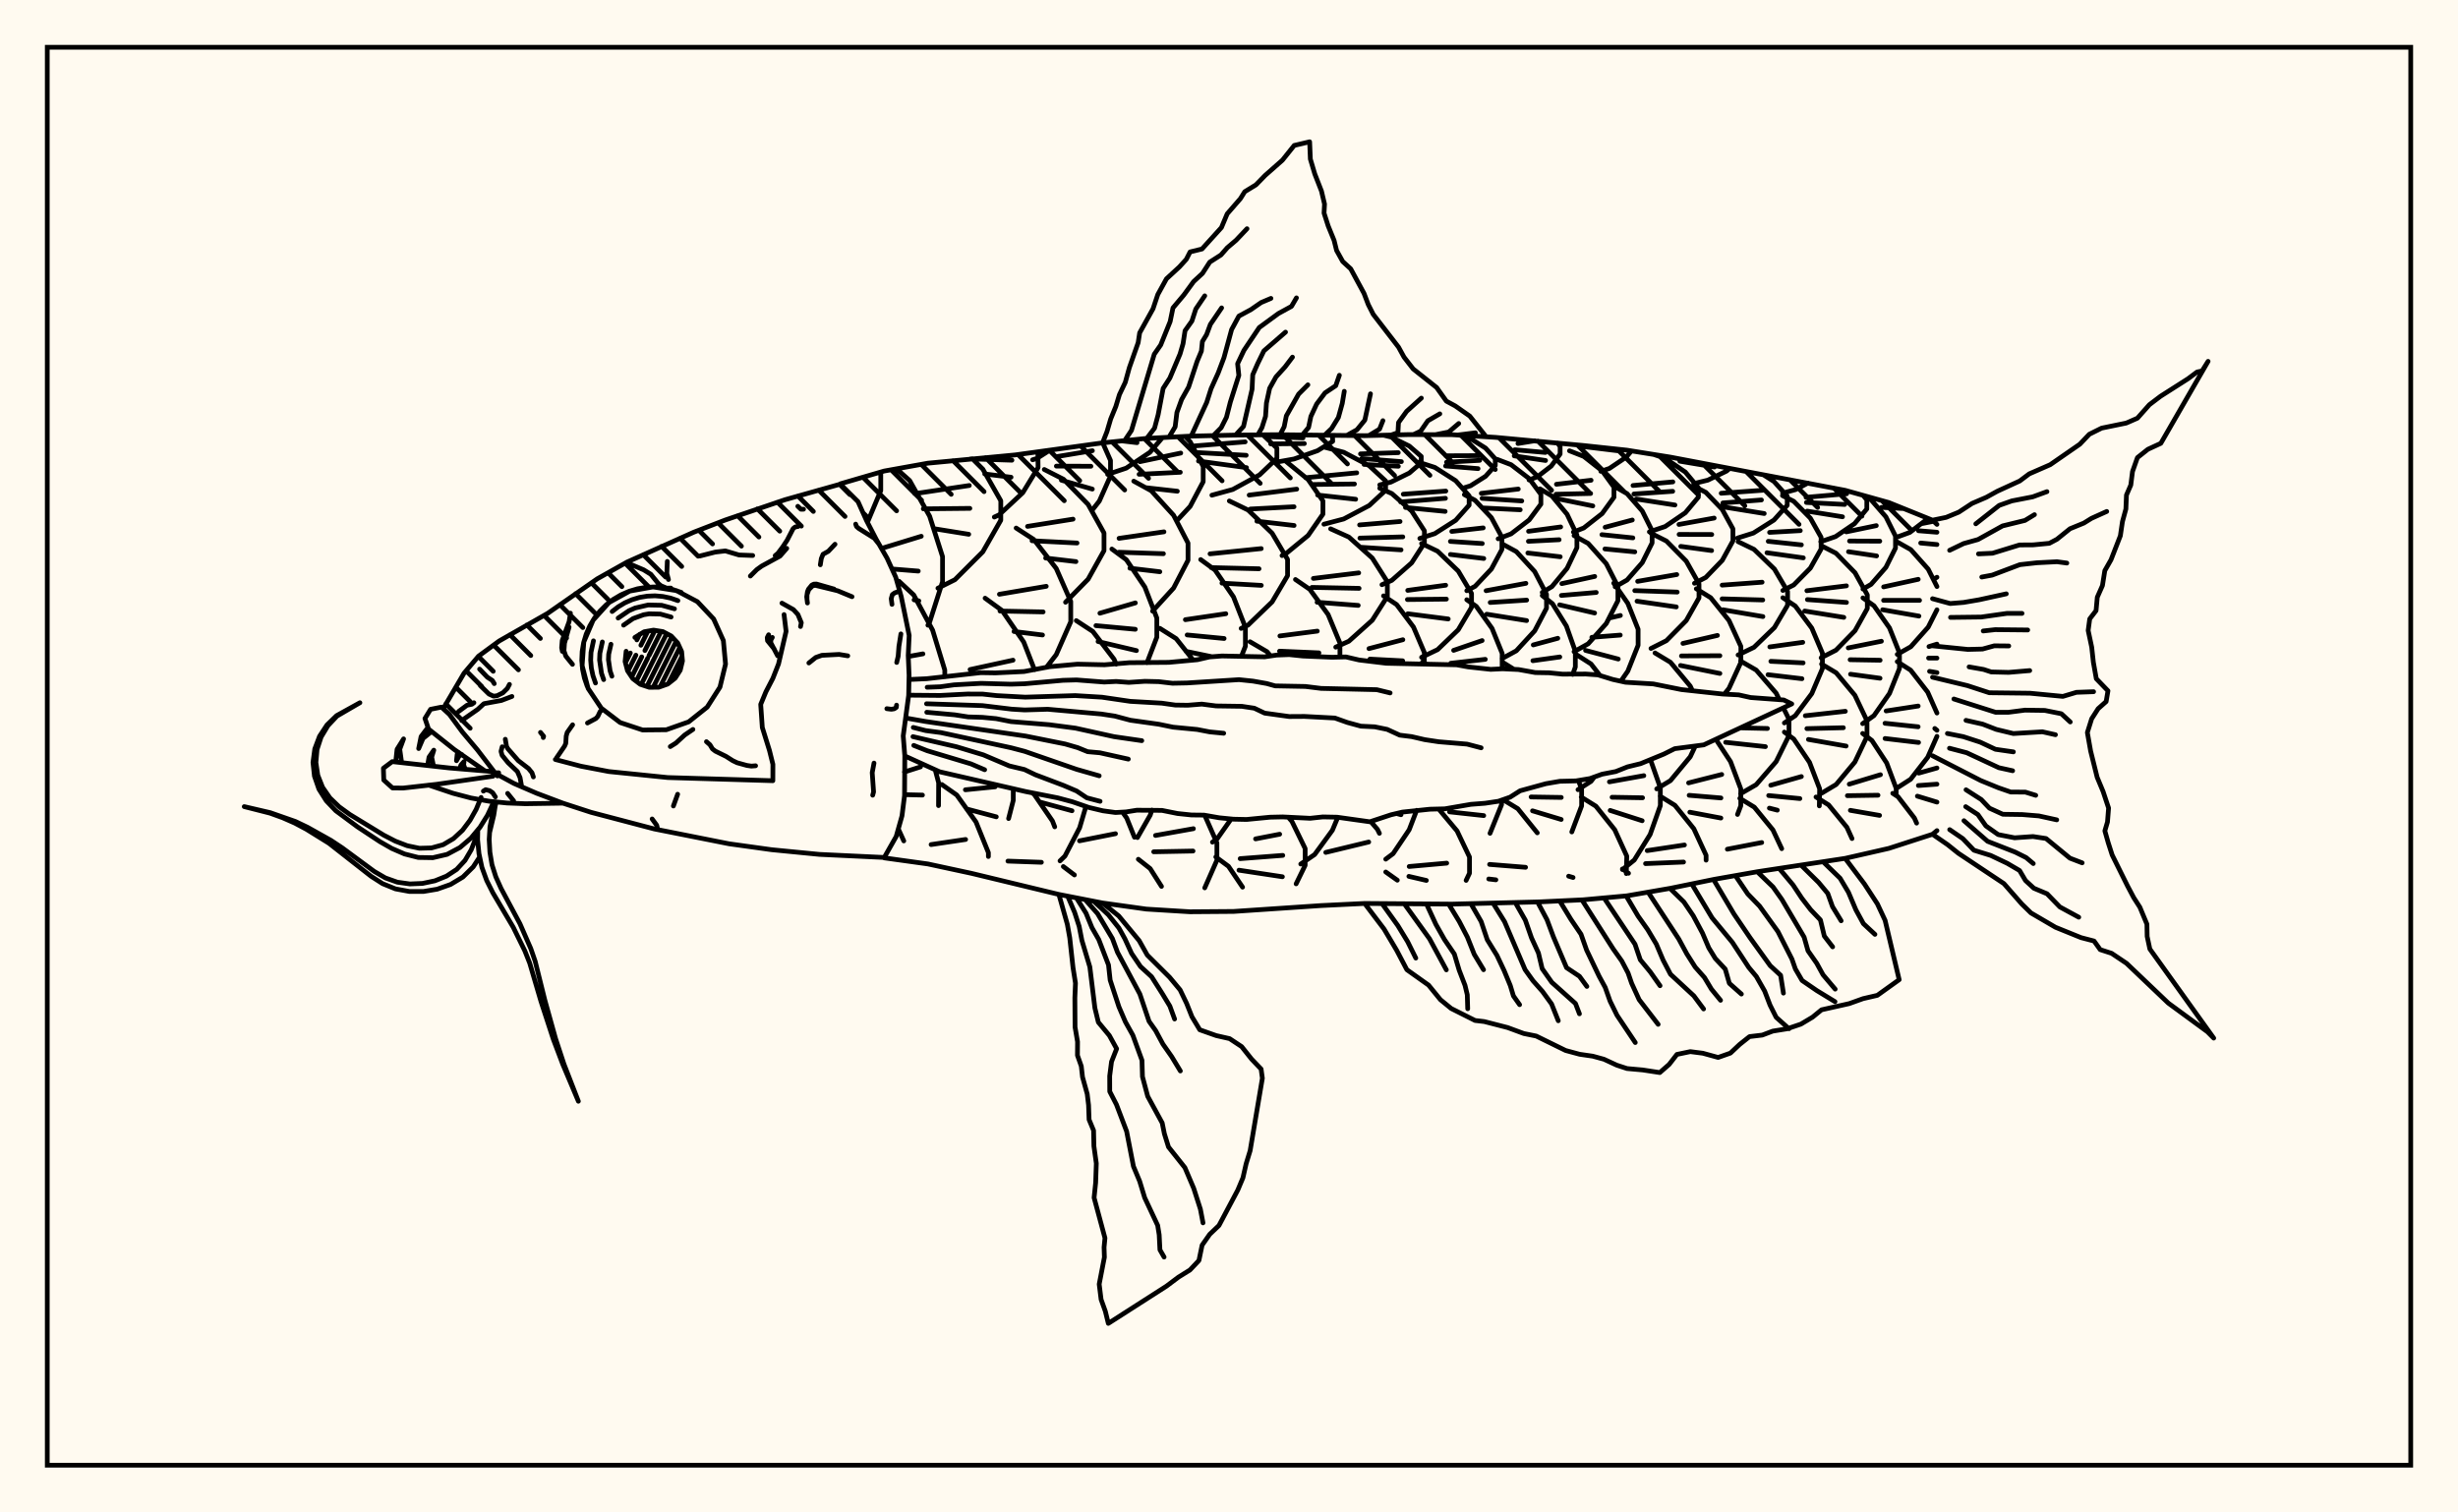 <svg xmlns="http://www.w3.org/2000/svg" width="520" height="320"><rect x="0" y="0" width="520" height="320" fill="floralwhite"/><rect x="10" y="10" width="500" height="300" stroke="black" stroke-width="1" fill="none"/><path stroke="black" stroke-width="1" fill="none" stroke-linecap="round" stroke-linejoin="round" d="
M 177.78 102.36 187.05 99.66 196.29 98 214.77 96.25 233.25 93.7 242.49 92.76 251.73 92.28 260.98 92.06 270.22 91.97 288.7 92.18 297.94 91.95 307.18 91.97 316.42 92.54 334.9 94.25 344.15 95.24 353.39 96.72 390.35 103.74 399.59 106.33 408.83 110.06 409.77 110.95 
M 409.77 175.74 408.83 176.51 399.59 179.5 390.35 181.61 371.87 184.42 362.63 186.05 353.39 187.94 344.15 189.54 334.9 190.38 325.66 190.82 307.18 191.29 288.7 191.15 279.46 191.6 260.98 192.84 251.73 192.91 242.49 192.34 233.25 191.05 224.01 189.24 205.53 184.78 196.29 182.79 187.07 181.51 
M 198.55 170.45 198.57 165.62 197.84 162.85 
M 191.33 163.34 194.74 162.25 
M 191.36 168.13 195.15 168.22 
M 183.51 110.52 186.33 103.81 186.33 99.87 
M 199.87 143.19 199.87 141.76 197.3 133.33 193.3 125.88 190.18 122.97 
M 192.15 138.9 195.25 138.34 
M 204.75 171.49 202.41 168.21 199.24 165.98 
M 196.3 132.28 196.67 131.63 199.4 123.07 199.4 117.78 196.67 109.22 192.44 101.67 189.67 99.19 
M 186.47 116.04 194.9 113.46 
M 188.7 120.38 194.26 120.83 
M 193.38 126.92 194.38 127.13 
M 213.37 173.19 214.36 169.34 214.36 166.87 
M 204.23 167.1 210.53 166.47 
M 204.48 171.15 208.47 172.21 
M 198.42 124.45 202.02 122.65 207.92 116.75 211.72 110.07 211.72 105.94 207.92 99.26 205.71 97.05 
M 193.51 104.45 205.06 102.72 
M 195.33 107.66 205.18 107.56 
M 197.73 111.88 204.94 113.04 
M 218.86 141.71 216.57 135.84 211.98 129.16 208.4 126.56 
M 205.22 141.66 214.31 139.68 
M 223.13 174.94 222.65 173.7 218.78 168.06 218.33 167.74 
M 210.35 109.4 211.35 108.94 216.37 104.25 219.61 98.94 219.57 95.59 
M 205.33 97.09 214.08 97.37 
M 208.32 100.28 213.89 100.97 
M 221.37 141.2 223.45 138.51 226.52 131.55 226.52 127.24 223.45 120.27 218.69 114.13 214.97 111.72 
M 211.43 125.73 221.34 124.05 
M 211.55 129.28 220.68 129.47 
M 214.52 133.61 220.55 134.35 
M 228.11 175.7 228.4 175.14 229.73 170.63 
M 220.16 169.74 226.79 171.54 
M 218.45 97.28 219.37 96.99 222.11 95.24 
M 225.42 127.42 230.2 122.54 233.56 116.5 233.56 112.77 230.2 106.73 224.99 101.4 220.92 99.33 
M 217.38 111.37 227.01 109.84 
M 218.33 114.41 227.85 114.89 
M 221.21 118.07 227.62 118.82 
M 236.14 140.53 235.68 139.47 231.19 133.6 227.69 131.31 
M 240 177.14 238.36 173.08 237.47 171.82 
M 234.86 176.61 235.99 176.39 
M 230.96 108.07 232.57 106.01 234.93 100.7 234.93 97.42 233.28 93.69 
M 223.36 96.64 231.1 95.36 
M 223.48 98.62 230.79 98.65 
M 224.54 101.6 231.09 103.48 
M 242.65 140.22 244.73 134.82 244.73 130.76 242.2 124.21 238.28 118.42 235.22 116.16 
M 232.69 129.74 240.19 127.56 
M 231.85 132.37 240.18 133.14 
M 232.3 135.73 240.42 137.65 
M 240.63 177.21 243.33 172.47 243.69 171.38 
M 234.32 100.37 238.25 99.05 243.28 95.69 245.93 92.58 
M 237.31 93.28 240.54 93.66 
M 243.83 129.3 248.28 124.42 251.33 118.54 251.33 114.9 248.28 109.02 243.55 103.83 239.85 101.8 
M 236.74 113.9 246.24 112.52 
M 236.72 116.84 246.13 117.15 
M 239.04 120.22 245.37 120.97 
M 252.42 139.66 248.82 135.12 245.37 132.94 
M 257.19 177.76 254.86 172.49 
M 244.45 176.76 252.47 175.33 
M 248.9 110.23 251.78 107.14 254.54 101.92 254.54 98.68 251.78 93.46 250.72 92.33 
M 241.15 97.68 249.79 95.86 
M 240.98 100.35 249.7 99.92 
M 242.37 103.18 249.07 103.93 
M 262.65 138.8 263.47 136.72 263.47 132.73 260.95 126.29 257.05 120.61 254.01 118.39 
M 250.77 131.11 259.33 129.85 
M 251.15 134.34 258.97 135.09 
M 250.91 137.81 256.4 138.95 
M 257.09 177.76 257.49 177.48 260.46 173.27 
M 256.38 104.77 260.8 103.56 266.47 100.47 270.13 96.98 270.13 94.81 267.18 92 
M 252.19 94.39 263.42 93.49 
M 253.48 95.76 263.64 96.33 
M 253.55 97.55 263.7 98.94 
M 262.57 132.96 264.04 132.25 269.12 127.35 272.39 121.8 272.39 118.36 269.12 112.81 264.04 107.91 260.07 105.99 
M 255.99 117.18 266.82 116.07 
M 256.21 120.09 266.35 120.34 
M 258.51 123.38 266.83 123.85 
M 268.8 138.78 268.04 137.88 264.45 135.78 
M 274.86 176.96 273.31 173.79 272.53 172.89 
M 265.62 177.49 270.72 176.5 
M 269.88 97.8 273.76 97.11 278.73 95.36 281.94 93.38 281.89 92.12 
M 267.81 92.36 275.66 92.65 
M 268.82 93.92 275.94 93.85 
M 271.22 117.55 271.88 117.28 276.74 113.29 279.87 108.78 279.87 105.98 276.74 101.46 271.95 97.53 
M 264.27 104.75 274.33 103.49 
M 264.52 107.7 273.76 107.22 
M 265.9 110.27 273.77 111.18 
M 283.47 139.02 283.47 136.05 280.97 130.02 277.09 124.69 274.06 122.61 
M 270.77 134.55 278.68 133.53 
M 270.69 137.77 279.02 138.13 
M 281.19 176.6 281.88 175.65 283.02 172.92 
M 280.08 110.91 284.28 109.8 289.66 106.96 293.13 103.74 293.13 101.75 289.66 98.53 284.28 95.69 280.29 94.64 
M 276.2 101.07 287.02 100.04 
M 277.52 102.51 286.54 102.4 
M 278.75 104.74 286.8 105.63 
M 282.58 136.92 285.36 135.67 290.31 131.23 293.5 126.21 293.5 123.09 290.31 118.07 285.36 113.63 281.5 111.89 
M 277.85 122.38 287.44 121.21 
M 277.54 124.28 287.52 124.48 
M 278.64 127.42 287.34 128.09 
M 283.77 139.01 283.5 138.85 
M 291.82 176.31 291.4 175.46 289.98 173.82 
M 291.89 102.59 294.25 102 298.15 100.08 300.67 97.9 300.67 96.56 298.15 94.38 294.25 92.46 292.7 92.08 
M 287.82 96.03 295.81 95.77 
M 288.08 97.01 296.47 97.67 
M 288.57 98.26 295.83 98.65 
M 292.36 123.71 294.44 122.79 298.64 119.09 301.34 114.9 301.34 112.31 298.64 108.12 294.44 104.42 291.89 103.3 
M 287.63 111.06 296.19 110.34 
M 287.69 113.85 296.77 113.59 
M 288.04 115.8 296.4 116.34 
M 301.32 140.5 301.32 138.04 299.03 132.67 295.47 127.92 292.69 126.07 
M 289.61 137.23 296.78 135.35 
M 289.81 139.45 296.74 139.81 
M 297.61 176.32 298.12 175.55 299.7 171.44 
M 295.45 172.12 296.39 172.38 
M 300.37 113.92 303.54 112.9 307.96 110.08 310.8 106.88 310.8 104.91 307.96 101.71 303.54 98.89 300.09 97.78 
M 296.87 104.56 305.87 103.9 
M 296.3 106.2 305.79 105.43 
M 297.33 107.37 305.73 108.2 
M 300.74 139.07 304.14 137.44 308.5 133.25 311.31 128.5 311.31 125.56 308.5 120.82 304.14 116.63 300.74 114.99 
M 297.81 124.91 305.84 123.82 
M 297.74 126.85 305.99 126.76 
M 297.83 129.86 306.38 130.96 
M 301.77 140.5 300.96 140.02 
M 308.52 176.38 308.25 175.81 304.37 171.17 
M 309.79 103.19 311.1 102.78 314.28 100.77 316.33 98.49 316.33 97.08 314.28 94.81 311.1 92.8 308.77 92.07 
M 305.85 96.43 312.85 96.4 
M 306.02 97.79 313.04 97.4 
M 305.82 98.59 312.69 99.15 
M 310.3 124.98 312.06 124.05 315.51 120.39 317.74 116.24 317.74 113.67 315.51 109.52 312.06 105.86 309.79 104.65 
M 307.13 112.44 313.78 111.69 
M 306.84 114.55 313.58 115 
M 306.84 117.31 313.9 118.16 
M 317.79 141.5 317.79 138.24 315.65 132.96 312.32 128.3 310.3 126.89 
M 307.52 137.6 313.55 135.53 
M 306.91 140.33 314.22 139.5 
M 315.22 176.31 317.66 170.26 317.66 169.3 
M 306.66 171.77 313.89 172.56 
M 316.94 114 319.68 112.95 323.51 110 325.98 106.67 325.98 104.6 323.51 101.26 319.68 98.32 316.68 97.17 
M 313.37 104.38 321.2 103.47 
M 313.54 105.44 321.94 105.99 
M 313.69 107.47 321.61 107.86 
M 317.76 139.34 320.79 137.69 324.67 133.47 327.17 128.68 327.17 125.72 324.67 120.93 320.79 116.71 317.76 115.06 
M 314.39 124.98 322.81 123.42 
M 315.26 127.47 322.97 126.97 
M 314.51 129.95 322.96 131.3 
M 320.28 141.61 317.92 140.14 
M 325.22 176.21 321.1 171.1 317.98 169.2 
M 323.47 101.55 325.24 100.87 328.17 98.61 330.05 96.06 330.05 94.48 329.49 93.72 
M 321.13 93.84 324.69 93.26 
M 320.46 95.16 326.94 95.73 
M 320.34 96.45 326.97 97.43 
M 326.27 125.34 328.31 124.12 331.52 120.25 333.6 115.88 333.6 113.17 331.52 108.8 328.31 104.94 325.79 103.43 
M 323.37 112.41 330.17 111.49 
M 323.34 114.53 329.84 114.19 
M 323.22 117 330.07 117.8 
M 332.71 142.69 333.27 141.11 333.27 137.8 331.38 132.46 328.44 127.74 326.27 126 
M 324.37 136.45 329.56 135.05 
M 324.29 139.79 329.98 139 
M 332.52 176.02 334.6 170.51 334.6 166.96 333.91 165.13 
M 323.91 168.62 330.29 168.72 
M 324.21 171.55 330.28 173.38 
M 332.86 112.57 335.06 111.7 338.94 108.66 341.44 105.21 341.44 103.07 338.94 99.62 335.06 96.57 332.03 95.38 
M 329.27 102.46 336.6 101.61 
M 329.18 104.57 336.51 104.41 
M 329.26 105.47 336.97 107.04 
M 333 137.88 335.99 136.21 339.81 131.93 342.28 127.09 342.28 124.1 339.81 119.26 335.99 114.98 333 113.32 
M 330.41 123.48 337.37 121.96 
M 330.32 125.98 337.69 125.35 
M 329.94 127.97 337.35 129.7 
M 333.83 167.08 336.58 165.32 337.3 164.38 
M 338.49 142.92 336.58 140.47 333.53 138.52 
M 341.6 175.55 337.62 170.57 334.52 168.64 
M 338.66 99.72 340.48 99.11 344.03 96.72 345.15 95.4 
M 334.81 94.47 342.15 95.36 
M 341.69 124.15 344.21 122.72 347.43 119.04 349.51 114.87 349.51 112.29 347.43 108.12 344.21 104.44 341.69 103 
M 339.58 111.55 345.32 110.02 
M 338.89 113.12 345.44 113.8 
M 339.53 116.14 345.85 116.76 
M 342.89 144.13 344.37 142 346.55 136.52 346.55 133.13 344.37 127.66 341.39 123.38 
M 340.47 130.76 342.8 130.22 
M 336.76 134.84 342.77 134.37 
M 335.43 137.61 342.35 139.44 
M 349.75 174.7 351.25 170.45 351.25 166.67 349.16 160.73 
M 340.48 165.42 347.76 164.11 
M 341.04 168.68 347.49 168.79 
M 340.64 171.47 347.41 173.65 
M 348.93 112.53 352.27 111.4 356.54 108.49 359.29 105.2 359.29 103.17 356.54 99.88 352.27 96.97 349.86 96.16 
M 345.47 102.72 353.9 101.96 
M 345.66 104.52 353.87 103.95 
M 346.16 105.58 354.34 106.85 
M 349.27 137.2 352.54 135.55 356.73 131.3 359.43 126.5 359.43 123.52 356.73 118.72 352.54 114.47 349.27 112.82 
M 346.45 123 354.73 121.56 
M 345.84 124.96 354.82 125.27 
M 346.32 127.2 354.63 128.41 
M 350.48 166.91 353.39 165.16 357.58 160.11 358.65 157.85 
M 358.02 146.08 357.58 145.16 353.39 140.12 350.12 138.15 
M 357.04 173.73 354.34 170.39 351.21 168.45 
M 358.3 102.32 361.29 101.59 365.26 99.67 365.88 99.14 
M 355.38 97.58 362.71 98.81 
M 358.47 123.41 360.87 122.17 364.36 118.55 366.61 114.44 366.61 111.9 364.36 107.8 360.87 104.17 358.3 102.84 
M 355.19 110.96 362.64 109.61 
M 355.22 113.07 362.13 113.09 
M 355.57 115.6 362.1 116.49 
M 364.79 146.86 365.78 145.63 368.29 140.15 368.29 136.77 365.78 131.29 361.9 126.46 358.86 124.57 
M 356.03 136.13 363.33 134.44 
M 355.72 138.78 363.85 138.73 
M 355.52 140.8 363.85 142.49 
M 367.58 172.32 368.27 170.49 368.27 166.91 366.1 161.14 362.99 156.41 
M 357.23 165.64 364.24 163.86 
M 357.35 168.27 364.07 168.83 
M 357.49 171.84 362.99 172.88 
M 367.55 113.85 370.94 112.78 375.29 110.03 378.09 106.91 378.09 104.98 375.29 101.87 373.19 100.54 
M 364.13 104.36 372.88 103.73 
M 364.48 106.41 372.64 105.78 
M 363.85 107.13 373.23 108.65 
M 367.7 138.58 371.07 136.95 375.39 132.78 378.17 128.05 378.17 125.13 375.39 120.4 371.07 116.23 367.7 114.6 
M 364.33 123.8 372.78 123.18 
M 364.32 126.7 372.92 126.94 
M 364.49 129.01 372.95 130.45 
M 368.23 167.93 371.53 166.02 375.75 161.14 378.47 155.61 378.47 152.18 377.28 149.77 
M 376.43 148.05 375.75 146.65 371.53 141.77 368.23 139.86 
M 368.18 154 373.91 154.13 
M 365.07 157.06 373.48 157.97 
M 371.97 171.8 371.14 170.78 368.07 168.91 
M 377.12 104.33 379.87 103.59 382.47 102.2 
M 377.17 124.93 379.48 123.76 382.99 120.2 385.26 116.16 385.26 113.67 382.99 109.63 379.48 106.07 377.09 104.86 
M 374.36 112.64 380.86 112.27 
M 374.08 114.53 381.09 115.28 
M 373.81 116.95 381.5 118.03 
M 377.49 152.96 379.8 151.42 383.29 146.75 385.54 141.46 385.54 138.18 383.29 132.89 379.8 128.22 377.17 126.46 
M 374.41 136.87 381.38 135.9 
M 374.63 139.92 381.46 140.25 
M 374.03 142.75 381.21 143.6 
M 384.89 170.51 384.95 166.88 382.81 161.29 379.48 156.36 377.49 154.89 
M 374.61 166.14 381.09 164.3 
M 374.17 168.32 380.77 168.96 
M 374.32 170.98 376 171.41 
M 385.18 114.61 388.32 113.53 392.34 110.79 394.93 107.68 394.93 105.76 394.13 104.8 
M 382.07 105.22 390.67 104.47 
M 382.15 106.31 390.26 106.73 
M 382.31 108.14 389.79 109.34 
M 385.27 139.17 388.41 137.56 392.44 133.43 395.04 128.75 395.04 125.86 392.44 121.18 388.41 117.05 385.27 115.44 
M 382.25 124.98 390.62 123.95 
M 382.36 126.86 390.63 127.46 
M 381.79 129.28 390.07 130.62 
M 385.36 167.83 388.45 165.98 392.41 161.22 394.97 155.83 394.97 152.5 392.41 147.11 388.45 142.35 385.36 140.5 
M 381.92 151.43 390.39 150.49 
M 382.25 154.16 389.97 153.97 
M 382.58 156.45 390.55 157.85 
M 386.85 170.3 384.18 168.63 
M 394.11 124.63 395.83 123.64 398.97 120.04 401 115.96 401 113.43 398.97 109.35 395.83 105.75 394.2 104.82 
M 390.59 112.53 396.94 111.21 
M 391.28 114.47 397.68 114.5 
M 391.06 116.73 397 117.62 
M 394.05 153.11 396.45 151.4 399.73 146.72 401.84 141.43 401.84 138.15 399.73 132.85 396.45 128.17 394.11 126.5 
M 391.01 137.08 398.02 135.67 
M 391.4 139.58 397.75 139.69 
M 391.49 142.65 397.73 143.5 
M 401.14 168.19 401.14 166.79 399.13 161.42 396.01 156.67 394.05 155.18 
M 391.22 165.91 397.82 163.91 
M 390.82 168.35 397.3 168.25 
M 401.16 113.7 404.04 112.64 407.9 109.68 
M 398.52 106.18 398.94 106.15 
M 398.05 107.35 402.75 107.6 
M 401.37 138.45 404.24 136.83 407.92 132.69 409.77 129.02 
M 409.77 124.1 407.92 120.42 404.24 116.29 401.37 114.67 
M 398.49 124.17 405.81 122.57 
M 398.48 127.02 406.09 127.02 
M 398.29 129.01 405.96 130.35 
M 401.37 166.69 404.2 164.87 407.81 160.23 409.77 155.8 
M 409.77 150.86 407.81 146.44 404.2 141.79 401.37 139.98 
M 399.02 150.42 405.8 149.38 
M 398.78 153.03 405.79 153.77 
M 398.79 156.25 405.88 157.09 
M 400.99 168.22 400.42 167.85 
M 409.32 122.41 409.77 122.13 
M 406.43 110.81 409.08 110.29 
M 405.86 112.29 409.77 112.61 
M 406.33 114.89 409.77 115.21 
M 408.08 136.8 409.77 136.28 
M 408 139.23 409.77 139.24 
M 408.2 142.04 409.77 142.31 
M 409.77 154.51 409.31 154.13 
M 405.93 163.57 409.77 162.49 
M 405.84 166.2 409.77 165.91 
M 191.2 177.92 190.04 175.37 
M 209.1 181.22 209.1 180.4 206.48 173.92 204.75 171.49 
M 196.98 178.69 204.28 177.61 
M 208.47 172.21 210.77 172.82 
M 213.23 182.19 220.31 182.44 
M 219.57 95.59 219.57 95.59 
M 205.33 97.09 205.33 97.09 
M 224.25 182.14 225.29 181.13 228.11 175.7 
M 227.3 185.12 224.95 183.34 
M 228.37 177.9 234.86 176.61 
M 233.28 93.69 233.28 93.69 
M 245.72 187.54 243.32 183.77 240.82 181.8 
M 254.87 187.85 257.44 182.01 257.44 178.33 257.19 177.76 
M 244.07 180.22 252.39 180.06 
M 256.5 178.18 257.09 177.76 
M 262.87 187.7 259.89 183.29 257.21 181.31 
M 267.18 92 267.18 92 
M 274.2 187 276.11 183.08 276.11 179.53 274.86 176.96 
M 262.36 181.67 271.38 180.98 
M 262.11 184.11 271.3 185.5 
M 275.18 182.81 278.12 180.8 281.19 176.6 
M 280.47 180.35 289.56 178.15 
M 293.16 181.78 294.72 180.61 297.61 176.32 
M 295.61 186.23 293.16 184.49 
M 310.16 186.27 310.88 184.75 310.88 181.33 308.52 176.38 
M 298.12 183.33 306.06 182.62 
M 298.05 185.42 301.75 186.28 
M 308.77 92.07 308.77 92.07 
M 315.13 182.89 322.74 183.5 
M 314.95 185.97 316.46 186.15 
M 324.69 93.26 324.69 93.26 
M 344.05 184.83 344.15 181.13 341.6 175.55 
M 331.85 185.38 332.79 185.66 
M 345.15 95.4 345.15 95.4 
M 343.23 183.98 345.74 181.96 349.09 176.56 349.75 174.7 
M 344.52 184.76 343.23 183.85 
M 360.93 181.99 360.93 180.96 358.34 175.35 357.04 173.73 
M 348.47 179.97 356.35 178.78 
M 348.12 182.72 356.16 182.39 
M 365.88 99.14 365.88 99.14 
M 362.99 172.88 364.06 173.08 
M 376.93 179.56 375.07 175.59 371.97 171.8 
M 365.43 179.67 372.7 178.26 
M 394.13 104.8 394.13 104.8 
M 391.8 177.42 390.72 175.04 386.85 170.3 
M 391.45 171.45 397.63 172.52 
M 398.94 106.15 398.94 106.15 
M 405.47 174.15 405 173.08 401.53 168.57 400.99 168.22 
M 405.63 168.45 409.77 169.71 
M 233.25 93.7 234.18 91.33 234.97 88.65 236.06 85.99 236.82 83.49 238.06 80.89 238.92 77.78 240.78 72.5 241.1 70.42 243.93 65.32 244.94 62.31 246.77 58.99 249.51 56.47 250.97 54.86 251.77 53.3 254.29 52.68 258.4 48.14 259.62 45.24 262.41 42.03 263.33 40.56 265.7 39.11 267.65 37.11 271.3 33.89 273.8 30.77 277.06 30 277.21 33.65 278.14 36.78 279.56 40.42 280.21 43.17 280.11 45.09 280.98 47.8 282.23 50.86 282.76 52.99 284.06 55.33 285.75 56.88 288.56 62.07 289.46 64.43 290.51 66.5 295.87 73.45 297.03 75.56 298.96 78.05 303.93 81.99 305.98 84.87 307.87 85.89 310.94 88.04 314.41 92.42 
M 316.42 92.54 316.42 92.54 
M 237.93 93.22 239.37 91.06 244.19 74.94 245.55 72.99 247.55 68.04 248.15 65.14 250.44 62.42 252.51 59.58 254.39 57.84 255.93 55.46 258.3 53.94 259.66 52.39 261.5 50.83 263.81 48.39 
M 242.61 92.75 244.25 90.59 245.01 87.75 246.07 82.18 247.49 79.98 249.64 74.9 250.28 72.71 250.7 69.97 252.15 67.93 252.98 65.38 254.87 62.59 
M 247.3 92.51 248.61 90.3 248.98 87.27 249.97 84.54 251.45 81.9 253.24 76.49 254.16 74.28 254.37 72.26 255.26 70.79 256.06 68.63 258.44 65.14 
M 252 92.27 255.28 85.15 256.21 82.23 257.72 78.89 258.94 75.66 260.55 69.73 262.09 66.88 264.65 65.5 266.8 64.01 268.87 63.13 
M 256.7 92.16 258.35 90.49 259.46 88.29 260.28 85.08 262.08 79.42 261.82 76.95 263.16 74.13 266.4 69.3 270.46 66.33 273.22 64.82 274.27 63.02 
M 261.4 92.05 263.07 90.22 264.88 82.36 265.02 79.3 266.06 76.94 267.38 74.24 271.96 70.27 
M 266.1 92.01 266.97 90.47 267.73 88.09 267.92 85.28 268.6 82.15 269.94 79.75 271.87 77.62 273.43 75.56 
M 270.8 91.98 271.67 90.29 272.13 87.99 274.73 83.38 276.69 81.42 
M 275.5 92.04 276.83 90.45 277.32 88.11 278.54 85.49 280.31 83.13 282.58 81.61 283.35 79.4 
M 280.2 92.1 281.7 90.67 283.14 88.33 283.96 85.36 284.39 82.79 
M 284.9 92.14 287.08 90.92 288.74 88.88 289.93 83.32 
M 289.6 92.15 291.85 90.79 292.56 89 
M 294.3 92.04 295.74 91.54 295.86 89.4 297.58 87.03 300.69 84.23 
M 299 91.95 300.54 91.23 302.06 89.03 304.6 87.56 
M 303.7 91.96 306.49 91.4 308.6 89.6 
M 308.4 92.04 312.13 91.57 
M 313.09 92.34 313.1 92.34 
M 192.3 143.77 196.05 143.6 207.48 142.32 210.58 142.37 216.64 142.08 222.02 141.06 227.94 140.52 233.67 140.65 238.93 140.21 247.27 140.14 253.32 139.58 255.88 138.99 258.51 138.79 267.53 138.97 270.06 138.6 272.74 138.5 275.63 138.8 281.8 139.06 284.74 138.99 287.53 139.64 293.26 140.33 308.17 140.66 310.59 141.1 315.36 141.62 317.87 141.5 321.26 141.66 324.8 142.3 327.76 142.35 330.53 142.63 335.48 142.61 338.05 142.79 341.2 143.76 343.88 144.35 349.75 144.7 355.72 145.9 364.41 146.84 367.84 147.02 370.35 147.58 377.37 148.1 379.06 148.93 360.44 157.6 354.3 158.4 351.99 159.55 347.08 161.57 344.3 162.25 341.82 163.24 338.92 163.8 336.37 164.72 333.39 165.22 330 165.3 327.04 165.81 321.59 167.31 319.47 168.66 316.98 169.53 314.16 169.95 311.16 170.18 305.65 171.13 302.49 171.21 296.68 171.82 294.27 172.39 289.8 173.87 282.88 172.9 279.85 172.84 277.16 173.13 271.35 172.84 268.68 172.9 263.72 173.38 260.94 173.32 257.92 173.02 254.71 172.46 252.05 172.43 249.11 172.12 245.82 171.46 240.51 171.42 238.24 171.78 235.98 171.91 233.34 171.55 230.36 170.84 226.88 169.64 223.77 168.81 217 167.48 198.79 163.29 191.41 159.94 
M 196.15 145.41 198.95 145.3 201.83 144.9 207.55 144.58 213.86 144.76 216.75 144.67 224.87 143.94 227.75 143.86 233.6 144.31 236.12 144.18 238.8 144.38 242.2 144.15 245.12 144.22 248.03 144.56 251.11 144.5 262.12 143.8 265.1 144.11 267.98 144.62 269.77 145.12 276.16 145.24 279.5 145.65 291.26 145.92 294.09 146.61 
M 192.23 147.08 198.88 147.14 204.68 146.84 207.87 146.85 210.81 147.17 216.9 147.5 227.47 147.17 233.13 147.51 239.13 148.39 245.78 148.77 248.62 149.17 251.27 149.21 254.24 148.97 257.27 149.36 262.71 149.44 265.35 149.84 267.54 150.88 272.73 151.6 275.97 151.58 282.4 151.92 285.04 152.86 287.9 153.64 290.84 153.78 293.46 154.32 296.12 155.54 298.63 155.85 301.39 156.49 304.36 156.94 310.37 157.44 313.34 158.22 
M 196.01 148.9 207.84 149.29 214.02 150.04 216.77 150.21 221.65 150.06 232.99 151.07 235.86 151.51 239.12 152.38 245.15 153.23 248.17 153.85 253.27 154.34 255.91 154.85 258.88 155.14 
M 196.06 150.7 201.99 151.24 204.81 151.68 207.8 151.77 210.75 152.05 213.88 152.67 221.97 153.33 227.53 154.06 235.68 155.86 241.55 156.71 
M 191.6 151.91 195.87 152.66 216.96 155.73 225.33 157.41 227.99 158.18 230.1 159.04 232.68 159.27 238.7 160.61 
M 193.21 153.91 195.85 154.58 199.05 155 213.9 158.21 216.79 158.97 227.78 162.78 232.54 164.14 
M 193.14 155.86 202.37 158 208.03 159.71 213.53 162.05 216.72 162.81 219.06 163.93 224.98 166.17 227.77 167.36 229.92 168.8 232.73 169.54 
M 193.31 157.71 196.16 158.84 205.39 161.61 208.31 162.86 
M 233.25 191.05 236.68 193.8 240.99 199.01 242.71 202.07 247.43 206.76 249.66 209.44 251.03 212.29 252.16 215.12 253.82 217.88 257.3 219.11 260.13 219.75 262.68 221.44 264.77 224.07 266.79 226.18 267.06 228.13 264.47 243.46 263.62 246.24 262.95 249.19 261.86 251.79 257.88 259.28 255.92 261.15 254.31 263.45 253.64 266.69 251.74 268.7 249.33 270.2 246.77 272.12 234.47 280 233.84 277.44 232.94 274.93 232.54 271.7 233.64 266.01 233.57 263.9 233.76 261.94 231.46 253.41 231.79 250.24 231.93 246.14 231.42 242.49 231.35 239.18 230.4 236.89 230.29 233.82 230.01 231.47 229.01 227.87 228.75 225.58 227.94 223.29 227.96 220.41 227.43 217.3 227.39 211.1 227.52 208.01 227 204.72 226.31 198.43 225.8 195.57 224.01 189.24 
M 231.41 190.69 234.47 193.54 236.71 196.34 237.98 198.64 239.39 201.72 241.28 204.5 243.63 206.66 245.91 210.26 247.49 212.87 248.49 215.6 
M 229.56 190.33 232.19 193.29 235.33 198.57 236.41 201.48 241.14 210.31 243.09 216.09 244.48 218.05 246.02 220.91 247.87 223.55 249.71 226.59 
M 227.72 189.97 229.75 193.2 231.01 196.28 232.45 198.79 234.51 204.16 234.86 207.37 236.71 213.01 238.08 216.2 239.66 219.03 241.59 224.34 241.69 227.79 242.8 231.95 245.87 237.59 246.33 239.87 247.2 242.67 250.67 247.04 252.54 251.43 253.95 255.84 254.5 258.73 
M 225.87 189.6 227.34 193.03 228.3 195.99 228.88 198.97 230.56 204.58 231.63 213.28 232.36 216.28 234.69 219.09 236.23 221.89 235.15 224.63 234.76 227.65 234.77 230.94 236.19 233.7 238.34 239.36 239.78 246.76 241.1 249.92 242.16 253.4 244.91 259.26 245.23 261.25 245.39 264.44 246.27 265.97 
M 390.35 181.61 394.42 187.02 397.17 191.24 398.8 194.73 401.78 207.28 397.16 210.59 394.14 211.29 391.21 212.34 385.36 213.65 383.45 215.21 380.99 216.68 378.07 217.67 375.04 218.16 372.82 219 370.12 219.32 368.04 220.97 366.08 222.81 363.48 223.73 360.25 222.84 357.59 222.5 354.76 223.09 353.11 225.21 351.14 226.93 347.54 226.38 344.21 226.08 342.04 225.37 339.32 224.11 336.95 223.46 334.18 223.06 331.22 222.26 324.98 219.2 322.36 218.67 318.95 217.41 314.01 216.14 312.06 215.91 307 213.37 304.73 211.51 302.22 208.43 297.63 205.17 295.47 201.06 292.8 196.56 288.7 191.15 
M 385.71 182.35 389.27 185.8 391.05 188.79 392.63 192.52 394.21 195.42 396.65 197.69 
M 381.07 183.09 384.73 186.7 386.67 189.03 387.67 191.82 389.5 194.82 
M 376.41 183.76 379.32 187.23 381.18 190.04 383.05 192.47 385.12 194.64 385.94 198.05 387.7 200.33 
M 371.76 184.44 375.09 187.66 376.98 190.33 381.67 198.28 382.49 201.17 384.33 203.8 385.67 206.24 388.24 209.28 
M 367.13 185.26 369.75 189.14 372.25 191.72 376.13 197.1 379.09 202.92 379.82 205.01 381.24 207.45 384.35 209.58 388.2 211.93 
M 362.5 186.08 366.83 193.39 370.25 198.43 374.49 204.31 376.7 206.35 377.29 210.12 
M 357.9 187.02 362.2 194.2 366.48 199.37 369.97 204.7 371.56 206.6 373.32 209.69 374.46 212.66 375.75 215.23 378.47 217.66 
M 353.29 187.96 356.23 190.83 358.21 193.75 360.17 197.42 361.5 200.54 362.88 202.79 364.98 205.03 365.85 208.05 368.4 210.32 
M 348.66 188.76 355.15 198.67 356.85 201.81 358.62 204.6 360.58 206.81 362.05 209.26 363.99 211.64 
M 344.02 189.55 346.54 193.82 348.59 196.71 350.4 199.75 351.84 203.14 353.4 206.13 358.34 210.7 360.4 213.47 
M 339.34 189.97 345.89 199.77 347.01 203.07 349.12 205.63 351.19 208.56 
M 334.66 190.39 341.27 200.76 343.1 203.34 344.43 205.87 345.18 208.04 346.77 211.51 350.79 216.73 
M 329.96 190.62 332.33 194.51 334.47 197.66 335.66 201.03 338.29 206.53 339.59 208.92 340.62 211.83 342.08 214.8 345.95 220.58 
M 325.27 190.83 327.27 194.58 328.64 198.24 331.41 204.74 334.14 206.56 335.71 208.71 
M 320.57 190.96 322.69 194.69 324 198.44 325.46 201.62 326.25 204.94 328.29 207.84 333.3 212.32 334.14 214.5 
M 315.87 191.09 318.3 195.01 322.64 205.16 324.32 207.51 326.32 209.77 328.24 212.41 329.66 215.97 
M 311.17 191.2 313.34 194.97 314.64 198.83 316.69 202.15 318.21 205.37 319.51 208.52 320.17 210.71 321.48 212.57 
M 306.47 191.28 308.71 194.96 310.43 198.27 311.88 201.91 313.85 205.17 
M 301.77 191.24 303.76 195.56 305.58 198.78 307.67 201.85 308.7 205.29 309.93 208.48 310.41 210.47 310.5 213.43 
M 297.07 191.2 302.42 198.62 305.98 205.2 
M 292.37 191.17 295.73 195.85 297.8 199.25 299.52 202.71 
M 408.83 110.06 411.72 109.46 414.39 108.36 417.19 106.52 420.21 105.22 422.55 103.93 427.29 101.76 429.29 100.26 433.73 98.32 440 93.98 442 91.88 444.61 90.58 449.82 89.51 452.18 88.48 454.71 85.63 457.07 83.84 462.89 80.13 464.79 78.71 465.86 78.48 467.13 76.45 457.13 93.8 454.4 95.06 452.18 96.82 451.14 99.77 450.78 102.62 449.86 104.74 449.74 107.69 449.01 110.37 448.57 113.36 446.59 118.44 445.28 120.74 444.78 123.89 443.69 126.36 443.43 129.2 442.09 130.94 441.76 133.39 442.51 136.93 442.86 140.11 443.48 143.6 445.95 146.16 445.56 148.44 443.87 149.94 442.5 152.08 441.59 154.98 442.28 158.9 443.66 164.45 444.92 167.47 446.08 170.96 445.85 173.9 445.29 175.79 446 178.29 446.84 180.9 450.07 187.41 451.4 189.92 452.7 191.95 454.19 195.53 454.24 198.12 454.81 200.79 468.32 219.64 466.99 218.3 458.71 212.23 449.88 203.82 446.72 201.7 444.31 200.92 443.01 199.1 440.25 198.38 434.85 196.19 429.66 193.16 427.71 191.25 423.94 186.95 414.31 180.54 412.01 178.7 408.83 176.51 
M 417.99 110.83 422.94 106.93 425.61 105.98 430.03 105.12 433.04 104.02 
M 412.45 116.43 415.42 115 418.46 114.15 423.65 111.27 428.39 110.11 430.4 108.89 
M 418.55 117.19 421.53 117.05 427.23 115.3 430.13 115.28 433.55 114.95 435.15 114.1 437.92 111.87 440.85 110.67 442.46 109.67 445.69 108.21 
M 419.25 122.09 421.46 121.68 427.31 119.47 430.89 119.07 435.17 118.85 437.25 119.13 
M 408.83 126.67 412.57 127.69 415.4 127.46 418.69 126.9 424.44 125.64 
M 412.64 130.63 419.14 130.55 424.57 129.78 427.77 129.78 
M 419.56 133.5 422.09 133.22 428.97 133.29 
M 408.83 136.64 416.31 137.4 419.42 137.32 421.89 136.64 424.96 136.67 
M 416.57 141.1 419.64 141.64 421.26 142.17 424.94 142.26 429.4 141.88 
M 408.83 143.28 416.22 145.06 420.84 146.57 429.47 146.67 436.41 147.34 439.28 146.48 442.91 146.35 
M 413.35 147.89 422.2 150.71 424.9 150.7 428.39 150.25 432.59 150.31 436.09 151.01 437.97 152.75 
M 415.91 152.41 419.44 153.21 422.33 154.33 425.93 155.2 432.08 154.83 434.84 155.45 
M 411.98 155.19 415.34 155.86 418.92 157.02 422.14 158.53 425.94 159.08 
M 412.42 158.31 416.06 159.26 422.87 162.43 425.78 163.07 
M 408.83 159.9 419.02 165.14 422.74 166.66 425.39 167.58 428.46 167.59 430.67 168.27 
M 415.92 167.1 419.14 169.16 420.88 170.99 423.71 172.28 427.81 172.34 431.34 172.63 435.11 173.46 
M 415.85 170.67 418.43 172.34 420.12 174.74 422.72 176.58 426.2 177.26 430.09 176.99 432.85 177.41 437.91 181.57 440.49 182.56 
M 415.48 173.64 420.48 178 426.35 180.3 428.63 181.44 430.15 182.71 
M 412.46 175.53 415.25 177.44 417.59 179.89 421.14 180.99 424.65 182.66 427.25 184.18 428.5 186.3 430.27 187.93 433.06 189.1 435.77 191.89 439.77 194.06 
M 93.76 149.94 98.17 142.43 101.23 138.83 105.6 135.62 115.86 129.77 126.33 122.48 132.64 118.93 146.77 112.6 153.44 110.02 166.07 105.73 177.78 102.43 181.52 106.14 183.32 110.15 185.38 114.13 187.66 118.09 189.49 122.1 190.65 126.19 192.34 134.44 192.14 138.68 192.32 142.88 192.23 147.12 191.08 155.7 191.41 159.88 191.36 168.33 190.82 172.62 189.59 176.98 187.07 181.42 173.36 180.77 163.25 179.78 154.25 178.53 138.39 175.38 125.04 171.87 119.08 169.93 113.49 167.82 108.71 165.75 104.53 163.49 
M 165.87 130.03 166.3 133.58 164.7 140.48 163.5 143.53 162.03 146.37 160.93 149.03 161.27 153.92 162.78 158.77 163.51 161.71 163.5 165.18 141.26 164.51 128.8 163.24 122.89 162.11 117.48 160.69 
M 102.62 163.12 96.09 158.57 90.66 154.25 89.9 152.01 91.09 150.07 93.39 149.61 95.07 151.15 97.83 154.89 100.99 158.64 104.63 163.39 
M 104.3 164.23 92.37 165.94 85.34 166.73 83.04 166.72 81.19 165.04 81.11 162.54 82.98 161.14 95.04 162.48 104.3 163.26 
M 124.42 145.66 123.15 140.82 123.51 135.82 125.48 131.21 128.84 127.48 133.22 125.06 138.16 124.18 143.11 124.96 147.54 127.3 150.97 130.95 153.03 135.52 153.49 140.51 152.31 145.38 149.61 149.61 145.69 152.73 140.96 154.4 135.95 154.45 131.19 152.87 127.21 149.83 124.42 145.66 
M 124.24 145.23 123.63 143.45 123.24 141.6 123.08 139.72 123.16 137.84 123.47 135.97 124.01 134.17 124.77 132.44 125.73 130.82 126.89 129.33 128.23 127.99 129.72 126.83 131.34 125.87 133.07 125.11 134.87 124.57 136.74 124.26 138.62 124.18 140.5 124.34 142.35 124.73 144.13 125.34 
M 125.98 144.51 125.44 142.95 125.1 141.33 124.96 139.68 125.03 138.03 125.55 135.58 
M 129.5 129.38 130.78 128.39 132.2 127.54 133.71 126.88 135.3 126.4 136.93 126.13 138.58 126.06 140.23 126.2 141.85 126.54 143.41 127.08 
M 127.71 143.79 127.25 142.45 126.84 139.64 126.9 138.22 127.43 135.82 
M 130.77 130.77 133.06 129.21 134.36 128.64 137.12 128 139.96 128.06 142.69 128.81 
M 129.45 143.07 129.07 141.95 128.72 139.6 128.77 138.42 129.25 136.31 
M 131.92 132.27 133.92 130.88 136.15 130.07 137.32 129.87 139.69 129.92 141.97 130.55 
M 132.75 141.91 132.24 139.97 132.46 137.79 
M 134.31 134.87 136.27 133.67 138.25 133.32 140.23 133.63 142 134.56 143.37 136.03 144.2 137.85 144.38 139.85 143.91 141.8 142.83 143.49 141.26 144.73 139.37 145.4 137.36 145.42 135.46 144.79 133.87 143.58 132.75 141.91 
M 135.33 134.19 134.73 135.39 
M 133.35 138.16 132.31 140.23 
M 137.07 133.52 135.58 136.52 
M 134.53 138.62 132.83 142.02 
M 138.56 133.37 136.43 137.64 
M 135.76 138.98 133.63 143.23 
M 139.87 133.57 137.31 138.69 
M 137.03 139.25 134.59 144.13 
M 141.04 134.06 135.64 144.85 
M 142.13 134.7 136.85 145.25 
M 143.05 135.68 138.18 145.42 
M 143.81 136.99 139.65 145.31 
M 144.29 138.84 141.4 144.62 
M 94.31 148.92 99.47 154.08 
M 96.42 145.39 99.5 148.47 
M 98.6 141.92 101.93 145.25 
M 101.19 138.87 104.34 142.03 
M 104.43 136.48 109.68 141.72 
M 107.89 134.29 112.29 138.7 
M 111.46 132.22 114.32 135.08 
M 115.09 130.2 119.87 134.99 
M 118.45 127.93 123.3 132.78 
M 121.76 125.6 126.37 130.21 
M 125.11 123.31 128.64 126.84 
M 128.63 121.18 131.56 124.12 
M 132.24 119.15 137.4 124.31 
M 136.09 117.36 140.83 122.1 
M 139.96 115.59 144.22 119.85 
M 143.88 113.87 147.69 117.68 
M 147.84 112.19 150.74 115.08 
M 151.91 110.61 156.85 115.55 
M 156.04 109.11 160.55 113.62 
M 160.22 107.65 164.96 112.38 
M 164.47 106.25 169.53 111.31 
M 168.8 104.94 172.07 108.21 
M 173.2 103.7 178.77 109.27 
M 177.62 102.47 179.8 104.65 
M 176.65 115.15 175.24 116.64 174.12 117.27 173.75 118.18 173.54 119.5 
M 180.25 126.25 177.2 124.99 172.48 123.84 171.91 123.94 171.1 124.75 170.73 125.81 170.72 126.76 
M 185.94 115.11 184.97 113.88 181.64 111.79 181.2 111.4 181.02 110.89 
M 176.45 124.63 172.74 123.57 172.19 123.58 171.74 123.79 171.03 124.66 170.82 125.19 170.66 126.27 170.82 127.58 
M 137.96 173.27 138.93 174.6 139.15 175.52 
M 159.85 162.02 158.95 162.09 158 161.95 155.94 161.38 155.02 160.94 153.59 160.03 151.33 158.92 150.72 158.44 150.19 157.57 149.45 156.92 
M 184.62 168.25 184.81 167.54 184.52 163.47 184.9 161.45 
M 101.6 145.04 103.45 146.85 104.41 147.29 105.15 147.2 106.38 146.59 107.33 145.66 107.78 144.8 
M 121.14 153.35 119.99 154.98 119.78 155.75 119.69 157.29 119.44 157.86 117.74 160.35 
M 168.78 107.12 169.43 107.74 169.99 107.74 
M 132.59 119.05 136.18 120.57 137.68 121.5 139.28 123.47 139.85 123.94 141.05 124.44 141.92 124.42 
M 146.59 154.33 144.84 155.52 143 157.21 141.8 157.96 
M 159.24 117.53 156.33 117.42 153.45 116.56 151.31 116.81 148.09 117.63 
M 163.39 134.86 163.07 135.43 163.06 135.98 164.51 138.75 
M 120.68 129.73 120.4 131.52 118.94 135.52 118.82 137.04 118.97 137.82 
M 168.84 111.39 168.21 111.5 167.79 111.84 166.52 114.3 165.62 115.67 164.56 117.08 163.99 117.55 
M 189.7 140.16 190.01 138.85 190.17 136.76 190.59 134.12 
M 165.42 127.61 167.84 128.97 168.8 130.01 169.52 131.75 169.35 132.56 
M 189.67 149.19 189.62 149.66 189.19 149.96 188.57 150.06 187.61 149.94 
M 188.7 127.87 188.54 126.66 188.78 125.8 189.28 125.44 190.33 125.05 
M 127.52 150.07 126.96 150.54 126.47 151.57 126.06 152.02 124.28 152.97 
M 114.34 154.96 115.01 155.78 114.93 156.05 
M 120.39 132.68 119.42 136.09 119.31 137.7 119.7 138.82 121.11 140.56 
M 101.46 141.57 103.1 143.28 104.16 143.97 104.56 144.64 
M 112.84 164.38 112.54 163.49 111.81 162.6 109.63 160.92 107.43 158.4 107.16 157.93 106.9 156.41 
M 110.37 166.47 110.02 164.53 109.45 163.23 107.49 161.37 106.22 159.8 105.99 158.97 106.24 158 
M 179.35 138.76 177.52 138.46 173.86 138.65 172.58 139.1 171.12 140.27 
M 142.46 170.53 143.36 168.04 
M 162.61 134.3 162.31 134.89 162.37 135.56 163.79 137.31 
M 141.17 118.78 141.07 121.34 141.42 122.62 
M 97.67 152.45 101.06 150.09 102.38 148.88 106.07 148.2 108.3 147.35 
M 166.44 116.02 165.01 117.66 161.14 119.77 160.11 120.51 158.74 121.88 
M 97.03 150.52 98.8 149.21 99.83 149 100.26 148.68 
M 104.36 169.86 103.13 172.49 101.55 175.02 99.62 177.34 97.3 179.32 94.57 180.77 91.56 181.47 88.49 181.42 85.58 180.68 82.88 179.51 80.37 178.07 75.63 174.94 71.03 171.53 69.03 169.43 67.47 166.96 66.52 164.21 66.21 161.32 66.59 158.46 67.6 155.78 69.17 153.39 71.21 151.41 76.14 148.68 71.29 151.5 69.37 153.54 67.93 155.94 67.07 158.57 66.83 161.32 67.23 164.03 68.24 166.57 69.79 168.81 71.76 170.7 74 172.32 81.17 176.69 83.62 177.96 86.14 178.93 88.72 179.47 91.3 179.4 93.75 178.72 95.95 177.42 97.85 175.66 99.43 173.56 100.73 171.25 101.78 168.72 
M 105 169.74 104.17 172.35 103.65 174.96 103.49 177.62 103.64 180.3 104.08 182.95 104.89 185.5 106.01 187.99 110 195.45 112.29 200.69 113.22 203.39 115.27 211.63 117.54 219.77 119.3 225.12 122.36 233 119.07 225.21 117.07 219.92 114.44 211.86 112.06 203.77 111.03 201.18 108.58 196.19 104.27 188.9 102.96 186.29 101.95 183.51 101.33 180.61 101.04 177.67 101.08 175.6 
M 104.9 169.64 104.89 169.71 
M 104.78 170.42 104.46 172.47 103.58 176.14 
M 101.48 181.3 100.11 183.41 97.93 185.56 95.32 187.13 92.49 188.13 89.56 188.62 86.59 188.61 83.67 188.07 80.94 186.96 78.49 185.39 69.6 178.42 64.83 175.46 62.35 174.14 59.78 173.01 57.13 172.05 51.67 170.66 57.17 171.94 62.51 173.81 65.06 175.03 70.01 177.8 72.38 179.37 79.17 184.37 81.53 185.75 84.06 186.65 86.71 187.02 89.38 186.91 92 186.36 94.45 185.37 96.62 183.94 98.37 182.05 99.69 179.8 100.66 177.33 101.07 175.71 
M 104.53 163.49 105.23 164.17 
M 96.97 159.15 96.72 159.58 96.57 160.95 97.12 159.97 97.69 159.62 
M 90.54 153.9 89.08 155.84 88.57 158.38 89.49 156.23 91.31 154.77 
M 104.3 163.52 105.5 163.5 
M 97.23 162.67 97.52 161.85 98.17 161.12 98.08 161.84 98.43 162.74 
M 90.46 161.94 90.76 160.19 91.77 158.72 91.32 160.18 91.71 162.07 
M 83.71 161.21 84 158.53 85.38 156.33 84.57 158.52 84.96 161.32 
M 90.7 166.11 95.84 167.84 99.61 168.83 103.41 169.51 107.25 169.9 111.14 170.05 119.08 169.93 
M 108.66 169.43 107.39 167.86 
M 104.8 168.61 104.23 167.73 103.59 167.29 102.74 167.08 102.26 167.38 
M 182.58 108.5 183.53 109.45 
M 182.56 100.97 189.68 108.08 
M 188.52 99.4 194.97 105.85 
M 194.89 98.25 201.23 104.59 
M 201.62 97.46 208.18 104.02 
M 208.49 96.81 215.68 104 
M 215.37 96.17 225.15 105.94 
M 221.98 95.25 228.42 101.69 
M 228.59 94.34 237.93 103.67 
M 235.26 93.49 242.98 101.2 
M 242.09 92.8 249.2 99.91 
M 249.22 92.41 258.54 101.73 
M 256.5 92.16 266.6 102.26 
M 263.89 92.03 272.98 101.12 
M 271.36 91.98 281.62 102.24 
M 278.99 92.09 285.06 98.16 
M 286.58 92.16 295.03 100.6 
M 293.99 92.04 302.51 100.57 
M 301.42 91.95 307.33 97.87 
M 309.07 92.09 316.33 99.34 
M 317.11 92.6 328.24 103.73 
M 325.35 93.32 336.28 104.24 
M 333.68 94.13 343.66 104.1 
M 342.1 95.02 351.17 104.09 
M 350.92 96.33 359.34 104.74 
M 360.15 98.03 369.13 107.01 
M 369.48 99.84 380.59 110.94 
M 378.66 101.5 384.53 107.37 
M 387.96 103.27 393.9 109.21 
M 398.13 105.92 404.34 112.13 
"/></svg>